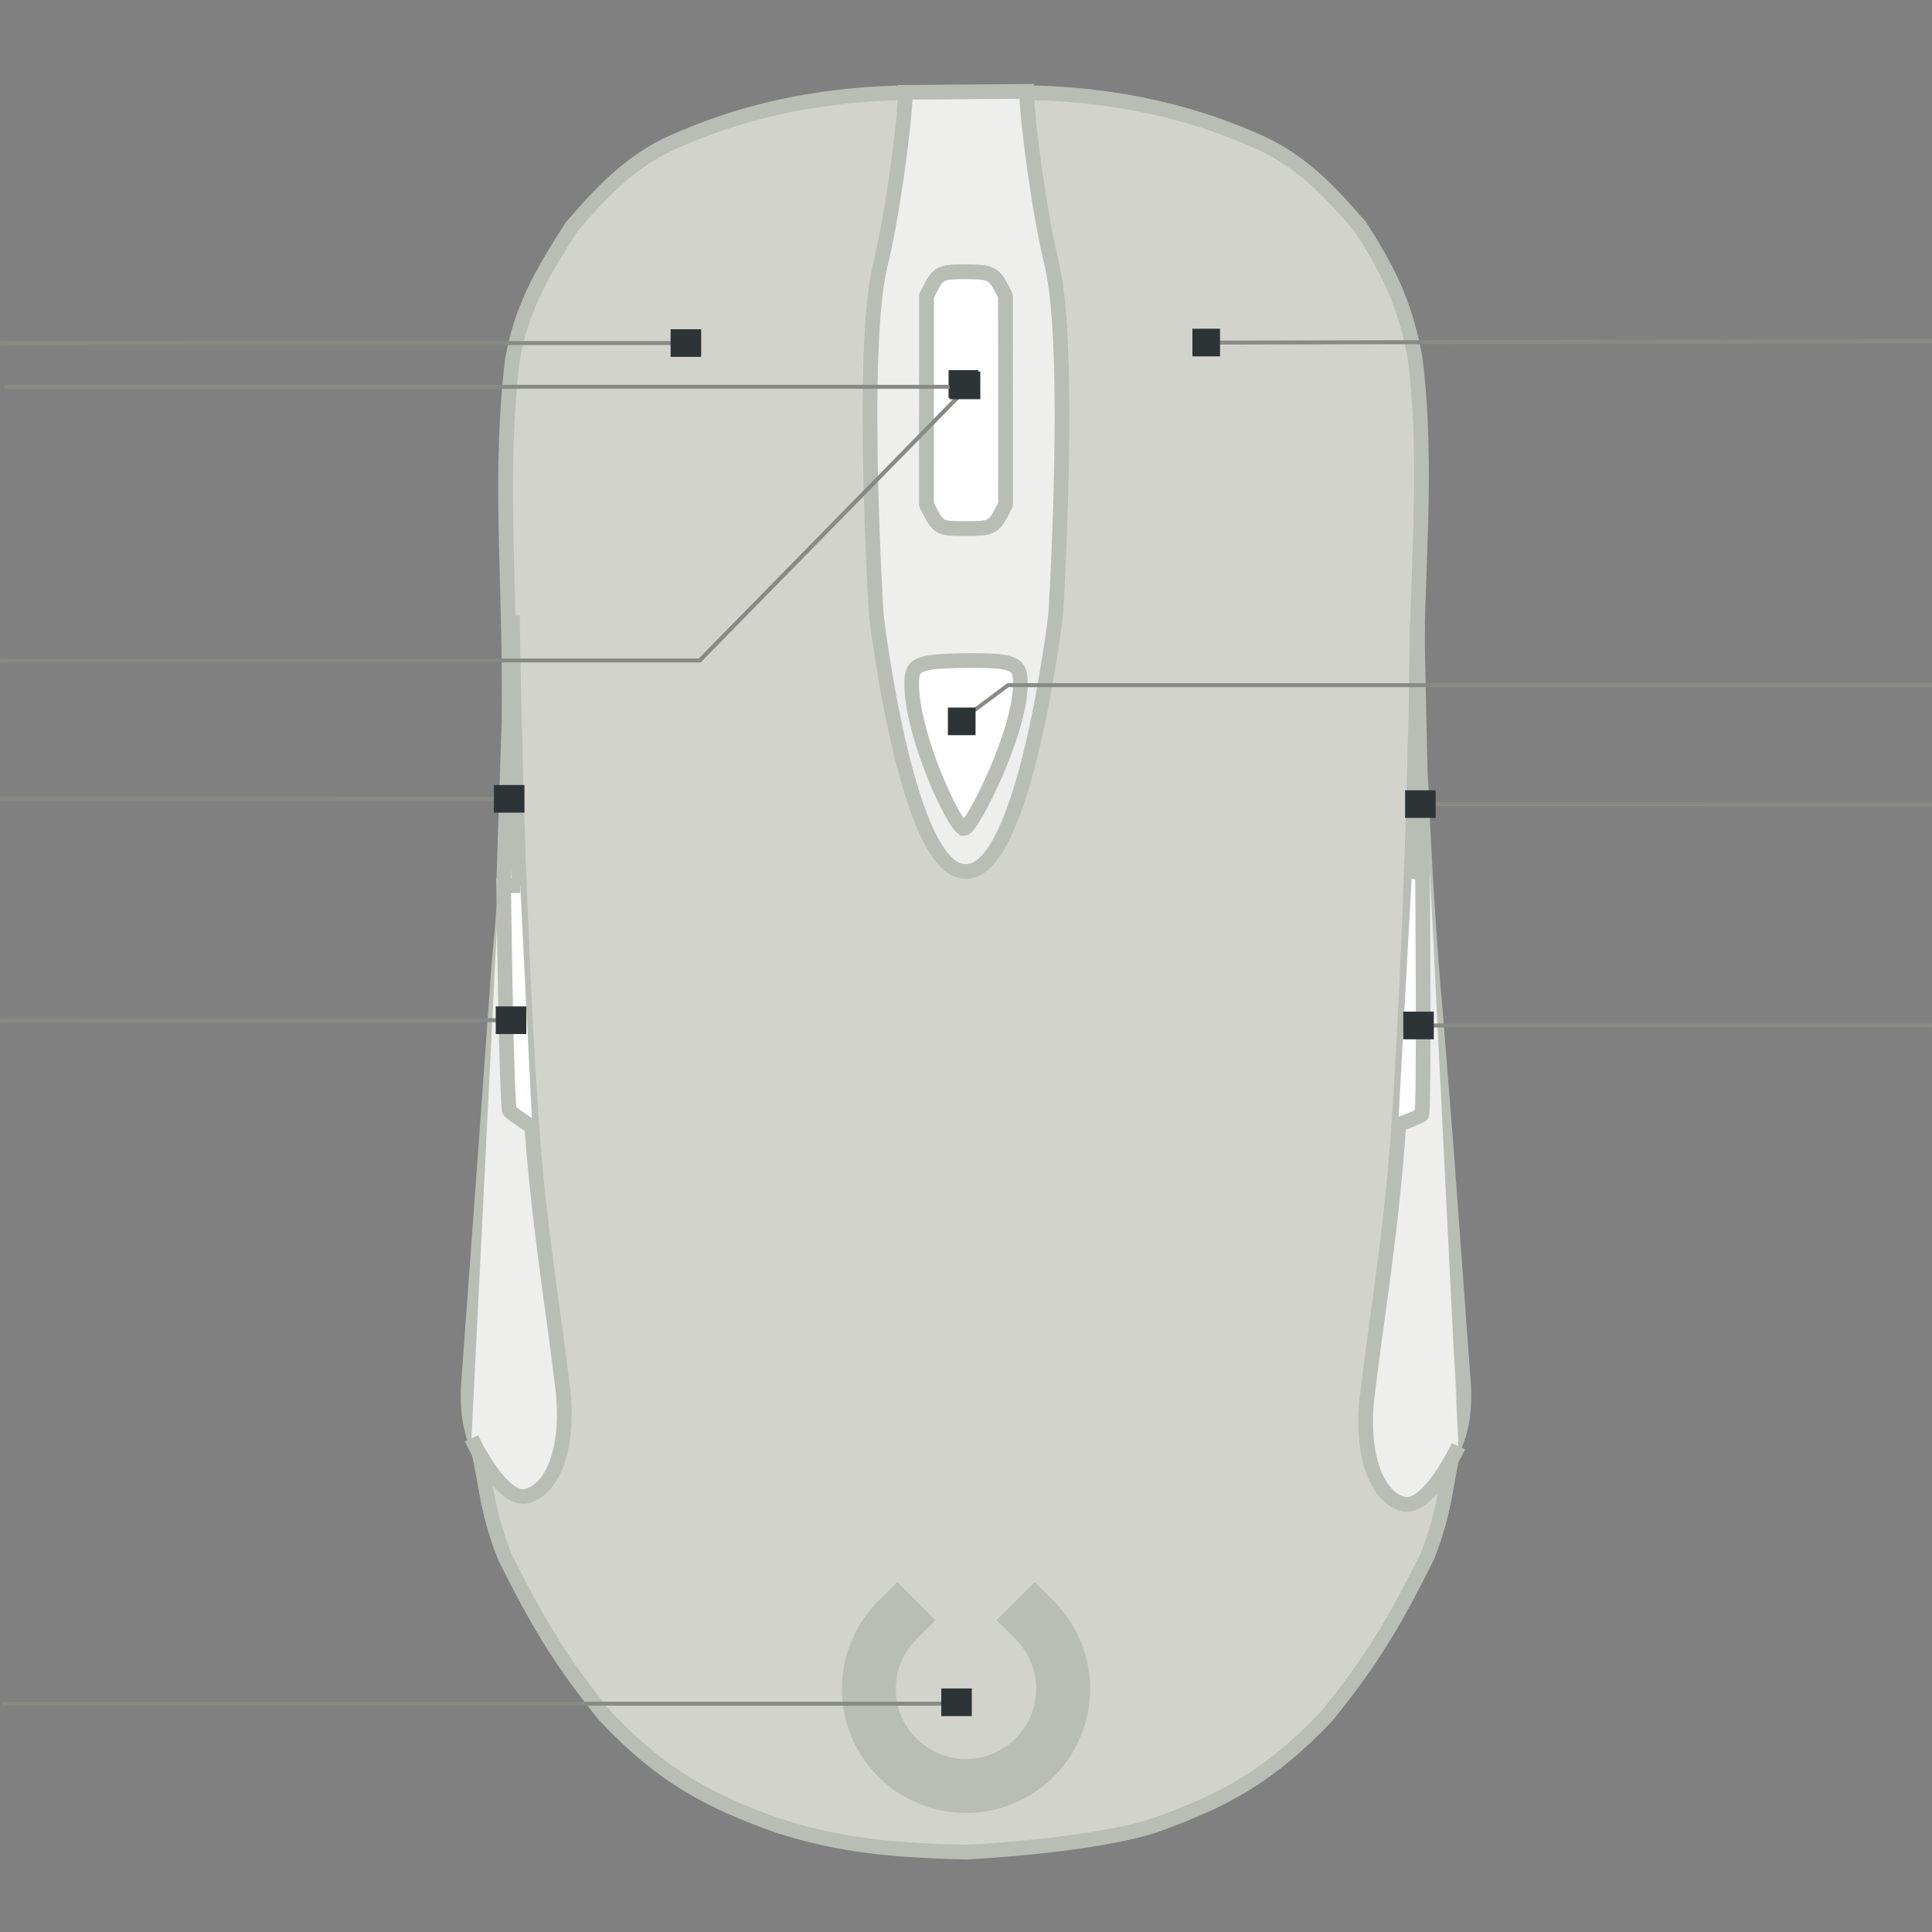 <?xml version="1.0" encoding="UTF-8" standalone="no"?>
<!-- Created with Inkscape (http://www.inkscape.org/) -->

<svg
   width="490"
   height="490"
   viewBox="0 0 129.646 129.646"
   version="1.1"
   id="svg8"
   sodipodi:docname="steelseries-senseiten.svg"
   inkscape:version="1.1 (c4e8f9ed74, 2021-05-24)"
   xmlns:inkscape="http://www.inkscape.org/namespaces/inkscape"
   xmlns:sodipodi="http://sodipodi.sourceforge.net/DTD/sodipodi-0.dtd"
   xmlns="http://www.w3.org/2000/svg"
   xmlns:svg="http://www.w3.org/2000/svg"
   xmlns:rdf="http://www.w3.org/1999/02/22-rdf-syntax-ns#"
   xmlns:cc="http://creativecommons.org/ns#"
   xmlns:dc="http://purl.org/dc/elements/1.1/">
  <rect x="0" y="0" width="129.646" height="129.646" fill="#808080" stroke="none"/>
  <defs
     id="defs2" />
  <sodipodi:namedview
     id="base"
     pagecolor="#ffffff"
     bordercolor="#ff0000"
     borderopacity="1.0"
     inkscape:pageopacity="0.0"
     inkscape:pageshadow="2"
     inkscape:zoom="1.4986862"
     inkscape:cx="40.368691"
     inkscape:cy="291.92235"
     inkscape:document-units="px"
     inkscape:current-layer="LEDs"
     inkscape:document-rotation="0"
     showgrid="false"
     showguides="false"
     inkscape:window-width="1920"
     inkscape:window-height="1032"
     inkscape:window-x="0"
     inkscape:window-y="0"
     inkscape:window-maximized="1"
     showborder="true"
     inkscape:guide-bbox="true"
     units="px"
     inkscape:snap-global="false"
     inkscape:measure-start="0,0"
     inkscape:measure-end="0,0"
     inkscape:pagecheckerboard="0">
    <inkscape:grid
       type="xygrid"
       id="grid78" />
    <sodipodi:guide
       position="58.723,112.407"
       orientation="0,1"
       id="guide79"
       inkscape:locked="false" />
    <sodipodi:guide
       position="39.612,100.544"
       orientation="0,1"
       id="guide81"
       inkscape:locked="false" />
    <sodipodi:guide
       position="51.756,88.615"
       orientation="0,1"
       id="guide83"
       inkscape:locked="false" />
    <sodipodi:guide
       position="57.778,76.729"
       orientation="0,1"
       id="guide85"
       inkscape:locked="false" />
    <sodipodi:guide
       position="45.047,64.796"
       orientation="0,1"
       inkscape:locked="false"
       id="guide87" />
    <sodipodi:guide
       position="57.647,52.899"
       orientation="0,1"
       id="guide89"
       inkscape:locked="false" />
    <sodipodi:guide
       position="64.733,142.094"
       orientation="1,0"
       id="guide913"
       inkscape:locked="false" />
    <sodipodi:guide
       position="-45.463,31.805"
       orientation="0,1"
       inkscape:locked="false"
       id="guide944" />
  </sodipodi:namedview>
  <g
     inkscape:groupmode="layer"
     id="layer1"
     inkscape:label="Image"
     style="display:none"
     sodipodi:insensitive="true" />
  <g
     inkscape:groupmode="layer"
     id="Device"
     inkscape:label="Device"
     style="display:inline;opacity:1"
     transform="translate(0,-167.354)">
    <path
       style="display:inline;fill:#d3d3ce;fill-opacity:1;fill-rule:evenodd;stroke:#babdb6;stroke-width:0.986;stroke-linecap:butt;stroke-linejoin:miter;stroke-miterlimit:4;stroke-dasharray:none;stroke-opacity:1"
       d="m 61.119,173.572 c -6.813,0.066 -11.972,1.521 -16.073,3.373 -2.887,1.312 -4.888,3.55 -6.681,5.622 -2.216,3.434 -3.375,5.636 -3.971,8.864 -0.919,7.494 -0.195,14.473 -0.226,22.622 -0.044,2.921 0.321,3.991 0.095,6.284 -0.132,4.051 -0.413,7.822 -0.794,11.906 l -0.86,11.972 -1.191,16.272 c -0.025,0.943 -1e-6,1.654 0.198,2.58 0.172,0.84 0.352,1.032 0.463,1.521 0.595,2.403 0.529,3.996 1.786,7.21 2.117,4.233 3.605,6.846 6.747,10.716 3.859,4.068 6.929,5.677 11.576,7.342 4.293,1.39 7.92,1.658 12.634,1.786 0,0 8.341,-0.399 12.634,-1.79 4.647,-1.665 7.717,-3.274 11.576,-7.342 3.142,-3.87 4.63,-6.482 6.747,-10.716 1.257,-3.214 1.191,-4.807 1.786,-7.21 0.111,-0.49 0.291,-0.681 0.463,-1.521 0.198,-0.926 0.223,-1.637 0.198,-2.58 l -1.191,-16.272 -0.718,-8.99 c -0.38,-4.085 -0.803,-10.837 -0.936,-14.889 -0.226,-2.293 -0.287,-3.362 -0.331,-6.284 -0.031,-8.149 0.836,-15.128 -0.084,-22.622 -0.595,-3.227 -1.471,-5.429 -3.687,-8.864 -1.793,-2.073 -3.793,-4.311 -6.681,-5.622 -4.101,-1.852 -9.26,-3.307 -16.073,-3.373 -3.028,-0.092 -5.295,0.05 -7.408,0.004 z"
       id="path926"
       inkscape:connector-curvature="0"
       sodipodi:nodetypes="ccccccccccccccccccccccccccccccc" />
    <path
       id="path5205"
       style="display:inline;opacity:1;vector-effect:none;fill:#eeeeec;fill-opacity:1;fill-rule:evenodd;stroke:#babdb6;stroke-width:0.986;stroke-linecap:butt;stroke-linejoin:miter;stroke-miterlimit:4;stroke-dasharray:none;stroke-dashoffset:0;stroke-opacity:1;paint-order:markers fill stroke"
       d="m 68.894,173.486 c 0.017,1.975 0.845,8.147 1.685,11.602 1.369,5.633 0.267,23.47 0.267,23.47 0,0 -2.042,17.373 -6.023,17.272 -3.981,0.163 -6.023,-17.209 -6.023,-17.209 0,0 -1.102,-17.838 0.267,-23.47 0.84,-3.454 1.668,-9.627 1.685,-11.602 z"
       inkscape:connector-curvature="0"
       sodipodi:nodetypes="cscccscc" />
    <path
       style="display:inline;opacity:1;vector-effect:none;fill:#ffffff;fill-opacity:1;stroke:#babdb6;stroke-width:0.986;stroke-linecap:butt;stroke-linejoin:miter;stroke-miterlimit:4;stroke-dasharray:none;stroke-dashoffset:0;stroke-opacity:1"
       d="m 64.695,222.949 c -0.607,-0.009 -3.441,-6.066 -3.514,-9.56 -0.03,-1.421 0.177,-1.667 3.592,-1.705 3.504,-0.04 3.703,0.226 3.695,1.628 -0.018,3.267 -3.27,9.645 -3.772,9.638 z"
       id="button7"
       inkscape:connector-curvature="0"
       sodipodi:nodetypes="sssss"
       mask="none"
       clip-path="none" />
    <path
       style="display:inline;opacity:1;vector-effect:none;fill:#eeeeec;fill-opacity:1;stroke:#babdb6;stroke-width:0.986;stroke-linecap:butt;stroke-linejoin:miter;stroke-miterlimit:4;stroke-dasharray:none;stroke-dashoffset:0;stroke-opacity:1"
       d="m 95.122,209.189 c 0,0 -0.197,17.712 -1.242,33.444 -0.484,7.287 -1.492,12.976 -2.131,18.393 -0.455,3.86 0.581,6.737 2.373,7.245 1.728,0.49 3.747,-3.872 3.747,-3.872"
       id="path4742"
       inkscape:connector-curvature="0"
       sodipodi:nodetypes="csssc" />
    <path
       sodipodi:nodetypes="csssc"
       inkscape:connector-curvature="0"
       id="path4744"
       d="m 34.385,208.661 c 0,0 0.197,17.712 1.242,33.444 0.484,7.287 1.492,12.976 2.131,18.393 0.455,3.86 -0.581,6.737 -2.373,7.245 -1.728,0.49 -3.747,-3.872 -3.747,-3.872"
       style="display:inline;opacity:1;vector-effect:none;fill:#eeeeec;fill-opacity:1;stroke:#babdb6;stroke-width:0.986;stroke-linecap:butt;stroke-linejoin:miter;stroke-miterlimit:4;stroke-dasharray:none;stroke-dashoffset:0;stroke-opacity:1" />
    <path
       style="display:inline;opacity:1;vector-effect:none;fill:none;fill-opacity:1;stroke:#babdb6;stroke-width:0.986;stroke-linecap:butt;stroke-linejoin:miter;stroke-miterlimit:4;stroke-dasharray:none;stroke-dashoffset:0;stroke-opacity:1"
       d="m 33.794,226.799 0.595,-18.079"
       id="path58"
       inkscape:connector-curvature="0"
       sodipodi:nodetypes="cc" />
    <path
       style="display:inline;opacity:1;vector-effect:none;fill:#ffffff;fill-opacity:1;stroke:#babdb6;stroke-width:0.986;stroke-linecap:butt;stroke-linejoin:miter;stroke-miterlimit:4;stroke-dasharray:none;stroke-dashoffset:0;stroke-opacity:1"
       d="m 35.72,242.999 c 0,0 -1.306,-0.867 -1.52,-1.086 -0.215,-0.219 -0.406,-15.132 -0.406,-15.132 l 1.117,0.01"
       id="path56"
       inkscape:connector-curvature="0"
       sodipodi:nodetypes="czcc" />
    <path
       style="display:inline;opacity:1;vector-effect:none;fill:none;fill-opacity:1;stroke:#babdb6;stroke-width:0.986;stroke-linecap:butt;stroke-linejoin:miter;stroke-miterlimit:4;stroke-dasharray:none;stroke-dashoffset:0;stroke-opacity:1"
       d="m 95.452,226.077 -0.363,-16.817"
       id="path54"
       inkscape:connector-curvature="0"
       sodipodi:nodetypes="cc" />
    <path
       style="display:inline;opacity:1;vector-effect:none;fill:#ffffff;fill-opacity:1;stroke:#babdb6;stroke-width:0.986;stroke-linecap:butt;stroke-linejoin:miter;stroke-miterlimit:4;stroke-dasharray:none;stroke-dashoffset:0;stroke-opacity:1"
       d="m 93.827,242.821 c 0,0 1.385,-0.495 1.574,-0.659 0.189,-0.164 0.056,-16.173 0.056,-16.173 l -0.704,-0.176"
       id="path52"
       inkscape:connector-curvature="0"
       sodipodi:nodetypes="czcc" />
    <path
       sodipodi:type="arc"
       style="display:inline;opacity:1;fill:none;fill-opacity:0.392;stroke:#babdb6;stroke-width:3.621;stroke-linecap:square;stroke-linejoin:bevel;stroke-miterlimit:4;stroke-dasharray:none;stroke-opacity:1"
       id="led0"
       sodipodi:cx="64.822914"
       sodipodi:cy="280.68228"
       sodipodi:rx="6.5174346"
       sodipodi:ry="6.5174413"
       d="m 69.431,276.074 a 6.517,6.517 0 0 1 10e-7,9.217 6.517,6.517 0 0 1 -9.217,0 6.517,6.517 0 0 1 -10e-7,-9.217"
       sodipodi:start="5.4977871"
       sodipodi:end="3.9269907"
       sodipodi:open="true"
       sodipodi:arc-type="arc"
       inkscape:label="#led0" />
    <path
       style="display:inline;opacity:1;vector-effect:none;fill:#ffffff;fill-opacity:1;stroke:#babdb6;stroke-width:0.986;stroke-linecap:butt;stroke-linejoin:round;stroke-miterlimit:4;stroke-dasharray:none;stroke-dashoffset:0;stroke-opacity:1;paint-order:normal"
       d="m 62.181,187.211 -0.005,13.998 c 0.799,1.605 0.794,1.603 2.56,1.608 1.925,-0.003 1.932,-0.005 2.734,-1.599 l -0.005,-14.016 c -0.791,-1.566 -0.793,-1.579 -2.723,-1.608 -1.767,0.024 -1.762,0.025 -2.561,1.617 z"
       id="led1"
       inkscape:connector-curvature="0"
       inkscape:label="#led1"
       sodipodi:nodetypes="cccccccc" />
    <path
       style="display:inline;opacity:1;vector-effect:none;fill:#ffffff;fill-opacity:1;stroke:#babdb6;stroke-width:0.986;stroke-linecap:butt;stroke-linejoin:round;stroke-miterlimit:4;stroke-dasharray:none;stroke-dashoffset:0;stroke-opacity:1;paint-order:normal"
       d="m 62.181,187.211 -0.005,13.998 c 0.799,1.605 0.794,1.603 2.56,1.608 1.925,-0.003 1.932,-0.005 2.734,-1.599 l -0.005,-14.016 c -0.791,-1.566 -0.793,-1.579 -2.723,-1.608 -1.767,0.024 -1.762,0.025 -2.561,1.617 z"
       id="button2"
       inkscape:connector-curvature="0"
       sodipodi:nodetypes="cccccccc" />
    <rect
       id="button0"
       width="18.361"
       height="26.482"
       x="37.983"
       y="180.658"
       style="display:inline;fill:none;stroke-width:0.265"
       inkscape:label="#button0" />
    <rect
       id="button1"
       width="19.067"
       height="26.835"
       x="72.056"
       y="179.952"
       style="display:inline;fill:none;stroke-width:0.265"
       inkscape:label="#button1" />
    <rect
       id="button4"
       width="3.884"
       height="16.242"
       x="32.334"
       y="209.964"
       style="display:inline;fill:none;stroke-width:0.265"
       inkscape:label="#button4" />
    <rect
       id="button3"
       width="4.061"
       height="15.006"
       x="32.334"
       y="227.265"
       style="display:inline;fill:none;stroke-width:0.265"
       inkscape:label="#button3" />
    <rect
       id="button5"
       width="3.178"
       height="14.653"
       x="93.595"
       y="210.67"
       style="display:inline;fill:none;stroke-width:0.265"
       inkscape:label="#button5" />
    <rect
       id="button6"
       width="3.354"
       height="15.712"
       x="93.595"
       y="226.912"
       style="display:inline;fill:none;stroke-width:0.265"
       inkscape:label="#button6" />
  </g>
  <g
     inkscape:groupmode="layer"
     id="Buttons"
     inkscape:label="Buttons"
     transform="translate(0,-2.646)"
     style="display:inline">
    <g
       transform="matrix(-0.293,0,0,0.265,70.223,-40.717)"
       style="display:inline"
       id="button0-path"
       inkscape:label="#button0-path">
      <path
         sodipodi:nodetypes="cc"
         style="color:#000000;overflow:visible;opacity:1;vector-effect:none;fill:none;fill-opacity:1;stroke:#888a85;stroke-width:1;stroke-linecap:square;stroke-linejoin:miter;stroke-miterlimit:4;stroke-dasharray:none;stroke-dashoffset:0;stroke-opacity:1;marker:none;marker-start:none;marker-mid:none;marker-end:none;paint-order:normal"
         d="m 81.663,250.506 157.961,0.035"
         id="path966"
         inkscape:connector-curvature="0" />
      <rect
         style="color:#000000;overflow:visible;opacity:1;vector-effect:none;fill:#2e3436;fill-opacity:1;stroke:none;stroke-width:2;stroke-linecap:square;stroke-linejoin:miter;stroke-miterlimit:4;stroke-dasharray:none;stroke-dashoffset:0;stroke-opacity:1;marker:none;marker-start:none;marker-mid:none;marker-end:none;paint-order:normal"
         id="rect976"
         width="7"
         height="7"
         x="79.083"
         y="247.006" />
      <rect
         y="250.006"
         x="238.624"
         height="1"
         width="1"
         id="button0-leader"
         style="color:#000000;text-align:end;overflow:visible;vector-effect:none;fill:#888a85;fill-opacity:1;stroke:none;stroke-linecap:round"
         inkscape:label="#button0-leader" />
    </g>
    <g
       transform="matrix(0.265,0,0,0.265,40.529,-19.549)"
       style="display:inline"
       id="button1-path"
       inkscape:label="#button1-path">
      <path
         style="color:#000000;overflow:visible;opacity:1;vector-effect:none;fill:none;fill-opacity:1;stroke:#888a85;stroke-width:1;stroke-linecap:square;stroke-linejoin:miter;stroke-miterlimit:4;stroke-dasharray:none;stroke-dashoffset:0;stroke-opacity:1;marker:none;marker-start:none;marker-mid:none;marker-end:none;paint-order:normal"
         d="m 336.919,170.142 -183.575,0.364"
         id="path51"
         inkscape:connector-curvature="0"
         sodipodi:nodetypes="cc" />
      <rect
         style="color:#000000;overflow:visible;opacity:1;vector-effect:none;fill:#2e3436;fill-opacity:1;stroke:none;stroke-width:2;stroke-linecap:square;stroke-linejoin:miter;stroke-miterlimit:4;stroke-dasharray:none;stroke-dashoffset:0;stroke-opacity:1;marker:none;marker-start:none;marker-mid:none;marker-end:none;paint-order:normal"
         id="rect53"
         width="7"
         height="7"
         x="149"
         y="167" />
      <rect
         y="169.753"
         x="336.919"
         height="1"
         width="1"
         id="button1-leader"
         style="color:#000000;text-align:start;overflow:visible;vector-effect:none;fill:#888a85;fill-opacity:1;stroke:none;stroke-linecap:round"
         inkscape:label="#button1-leader" />
    </g>
    <g
       transform="matrix(-0.285,0,0,0.265,87.395,-3.769)"
       style="display:inline;opacity:1"
       id="button2-path"
       inkscape:label="#button2-path">
      <path
         sodipodi:nodetypes="ccc"
         inkscape:connector-curvature="0"
         id="path964-6"
         d="m 79.211,122.693 62.691,68.764 165.402,1e-5"
         style="color:#000000;overflow:visible;opacity:1;vector-effect:none;fill:none;fill-opacity:1;stroke:#888a85;stroke-width:1;stroke-linecap:square;stroke-linejoin:miter;stroke-miterlimit:4;stroke-dasharray:none;stroke-dashoffset:0;stroke-opacity:1;marker:none;marker-start:none;marker-mid:none;marker-end:none;paint-order:normal" />
      <rect
         inkscape:label="#button2-leader"
         style="color:#000000;text-align:end;overflow:visible;vector-effect:none;fill:#888a85;fill-opacity:1;stroke:none;stroke-linecap:round"
         id="button2-leader"
         width="1"
         height="1"
         x="306.405"
         y="190.934" />
      <rect
         y="117.943"
         x="76.303"
         height="7"
         width="7"
         id="rect974-5"
         style="color:#000000;overflow:visible;opacity:1;vector-effect:none;fill:#2e3436;fill-opacity:1;stroke:none;stroke-width:2;stroke-linecap:square;stroke-linejoin:miter;stroke-miterlimit:4;stroke-dasharray:none;stroke-dashoffset:0;stroke-opacity:1;marker:none;marker-start:none;marker-mid:none;marker-end:none;paint-order:normal" />
    </g>
    <g
       transform="matrix(0.265,0,0,0.265,13.523,5.87)"
       style="display:inline"
       id="button7-path"
       inkscape:label="#button7-path">
      <path
         style="color:#000000;overflow:visible;opacity:1;vector-effect:none;fill:none;fill-opacity:1;stroke:#888a85;stroke-width:1;stroke-linecap:square;stroke-linejoin:miter;stroke-miterlimit:4;stroke-dasharray:none;stroke-dashoffset:0;stroke-opacity:1;marker:none;marker-start:none;marker-mid:none;marker-end:none;paint-order:normal"
         d="M 438.518,161.342 H 204.226 l -10.41,7.751"
         id="path51-1-9-6-0"
         inkscape:connector-curvature="0"
         sodipodi:nodetypes="ccc" />
      <rect
         style="color:#000000;overflow:visible;opacity:1;vector-effect:none;fill:#2e3436;fill-opacity:1;stroke:none;stroke-width:2;stroke-linecap:square;stroke-linejoin:miter;stroke-miterlimit:4;stroke-dasharray:none;stroke-dashoffset:0;stroke-opacity:1;marker:none;marker-start:none;marker-mid:none;marker-end:none;paint-order:normal"
         id="rect53-2-3-2-2"
         width="7"
         height="7"
         x="189"
         y="167" />
      <rect
         y="160.862"
         x="437.879"
         height="1"
         width="1"
         id="button7-leader"
         style="color:#000000;text-align:start;overflow:visible;vector-effect:none;fill:#888a85;fill-opacity:1;stroke:none;stroke-linecap:round"
         inkscape:label="#button7-leader" />
    </g>
    <g
       inkscape:label="#button3-path"
       id="button3-path"
       style="display:inline"
       transform="matrix(-0.293,0,0,0.265,58.364,-10.133)">
      <path
         inkscape:connector-curvature="0"
         id="path64"
         d="m 81.66,250.5 118.042,0.048"
         style="color:#000000;overflow:visible;opacity:1;vector-effect:none;fill:none;fill-opacity:1;stroke:#888a85;stroke-width:1.006;stroke-linecap:square;stroke-linejoin:miter;stroke-miterlimit:4;stroke-dasharray:none;stroke-dashoffset:0;stroke-opacity:1;marker:none;marker-start:none;marker-mid:none;marker-end:none;paint-order:normal"
         sodipodi:nodetypes="cc" />
      <rect
         y="247.006"
         x="79.083"
         height="7"
         width="7"
         id="rect66"
         style="color:#000000;overflow:visible;opacity:1;vector-effect:none;fill:#2e3436;fill-opacity:1;stroke:none;stroke-width:2;stroke-linecap:square;stroke-linejoin:miter;stroke-miterlimit:4;stroke-dasharray:none;stroke-dashoffset:0;stroke-opacity:1;marker:none;marker-start:none;marker-mid:none;marker-end:none;paint-order:normal" />
      <rect
         inkscape:label="#button3-leader"
         style="color:#000000;text-align:end;overflow:visible;vector-effect:none;fill:#888a85;fill-opacity:1;stroke:none;stroke-linecap:round"
         id="button3-leader"
         width="1"
         height="1"
         x="199.226"
         y="250.006" />
    </g>
    <g
       transform="matrix(-0.293,0,0,0.265,58.489,4.723)"
       style="display:inline"
       id="button4-path"
       inkscape:label="#button4-path">
      <path
         sodipodi:nodetypes="cc"
         style="color:#000000;overflow:visible;opacity:1;vector-effect:none;fill:none;fill-opacity:1;stroke:#888a85;stroke-width:1.006;stroke-linecap:square;stroke-linejoin:miter;stroke-miterlimit:4;stroke-dasharray:none;stroke-dashoffset:0;stroke-opacity:1;marker:none;marker-start:none;marker-mid:none;marker-end:none;paint-order:normal"
         d="m 81.66,250.5 118.042,0.048"
         id="path72"
         inkscape:connector-curvature="0" />
      <rect
         style="color:#000000;overflow:visible;opacity:1;vector-effect:none;fill:#2e3436;fill-opacity:1;stroke:none;stroke-width:2;stroke-linecap:square;stroke-linejoin:miter;stroke-miterlimit:4;stroke-dasharray:none;stroke-dashoffset:0;stroke-opacity:1;marker:none;marker-start:none;marker-mid:none;marker-end:none;paint-order:normal"
         id="rect74"
         width="7"
         height="7"
         x="79.083"
         y="247.006" />
      <rect
         y="250.006"
         x="199.151"
         height="1"
         width="1"
         id="button4-leader"
         style="color:#000000;text-align:end;overflow:visible;vector-effect:none;fill:#888a85;fill-opacity:1;stroke:none;stroke-linecap:round"
         inkscape:label="#button4-leader" />
    </g>
    <g
       transform="matrix(0.293,0,0,0.265,71.117,-9.78)"
       style="display:inline"
       id="button5-path"
       inkscape:label="#button5-path">
      <path
         sodipodi:nodetypes="cc"
         style="color:#000000;overflow:visible;opacity:1;vector-effect:none;fill:none;fill-opacity:1;stroke:#888a85;stroke-width:1.006;stroke-linecap:square;stroke-linejoin:miter;stroke-miterlimit:4;stroke-dasharray:none;stroke-dashoffset:0;stroke-opacity:1;marker:none;marker-start:none;marker-mid:none;marker-end:none;paint-order:normal"
         d="m 81.66,250.5 118.042,0.048"
         id="path80"
         inkscape:connector-curvature="0" />
      <rect
         style="color:#000000;overflow:visible;opacity:1;vector-effect:none;fill:#2e3436;fill-opacity:1;stroke:none;stroke-width:2;stroke-linecap:square;stroke-linejoin:miter;stroke-miterlimit:4;stroke-dasharray:none;stroke-dashoffset:0;stroke-opacity:1;marker:none;marker-start:none;marker-mid:none;marker-end:none;paint-order:normal"
         id="rect82"
         width="7"
         height="7"
         x="79.083"
         y="247.006" />
      <rect
         y="250.006"
         x="199.226"
         height="1"
         width="1"
         id="button5-leader"
         style="color:#000000;text-align:start;overflow:visible;vector-effect:none;fill:#888a85;fill-opacity:1;stroke:none;stroke-linecap:round"
         inkscape:label="#button5-leader" />
    </g>
    <g
       inkscape:label="#button6-path"
       id="button6-path"
       style="display:inline"
       transform="matrix(0.293,0,0,0.265,70.993,5.076)">
      <path
         inkscape:connector-curvature="0"
         id="path88"
         d="m 81.66,250.5 118.042,0.048"
         style="color:#000000;overflow:visible;opacity:1;vector-effect:none;fill:none;fill-opacity:1;stroke:#888a85;stroke-width:1.006;stroke-linecap:square;stroke-linejoin:miter;stroke-miterlimit:4;stroke-dasharray:none;stroke-dashoffset:0;stroke-opacity:1;marker:none;marker-start:none;marker-mid:none;marker-end:none;paint-order:normal"
         sodipodi:nodetypes="cc" />
      <rect
         y="247.006"
         x="79.083"
         height="7"
         width="7"
         id="rect90"
         style="color:#000000;overflow:visible;opacity:1;vector-effect:none;fill:#2e3436;fill-opacity:1;stroke:none;stroke-width:2;stroke-linecap:square;stroke-linejoin:miter;stroke-miterlimit:4;stroke-dasharray:none;stroke-dashoffset:0;stroke-opacity:1;marker:none;marker-start:none;marker-mid:none;marker-end:none;paint-order:normal" />
      <rect
         inkscape:label="#button6-leader"
         style="color:#000000;text-align:start;overflow:visible;vector-effect:none;fill:#888a85;fill-opacity:1;stroke:none;stroke-linecap:round"
         id="button6-leader"
         width="1"
         height="1"
         x="199.151"
         y="250.006" />
    </g>
  </g>
  <g
     inkscape:groupmode="layer"
     id="LEDs"
     inkscape:label="LEDs"
     transform="translate(0,-2.646)"
     style="display:inline">
    <g
       transform="matrix(-0.293,0,0,0.265,70.146,50.59)"
       style="display:inline"
       id="led0-path"
       inkscape:label="#led0-path">
      <path
         sodipodi:nodetypes="cc"
         style="color:#000000;overflow:visible;opacity:1;vector-effect:none;fill:none;fill-opacity:1;stroke:#888a85;stroke-width:1;stroke-linecap:square;stroke-linejoin:miter;stroke-miterlimit:4;stroke-dasharray:none;stroke-dashoffset:0;stroke-opacity:1;marker:none;marker-start:none;marker-mid:none;marker-end:none;paint-order:normal"
         d="m 19.289,250.495 219.012,0.008"
         id="path966-0-2"
         inkscape:connector-curvature="0" />
      <rect
         style="color:#000000;overflow:visible;opacity:1;vector-effect:none;fill:#2e3436;fill-opacity:1;stroke:none;stroke-width:2;stroke-linecap:square;stroke-linejoin:miter;stroke-miterlimit:4;stroke-dasharray:none;stroke-dashoffset:0;stroke-opacity:1;marker:none;marker-start:none;marker-mid:none;marker-end:none;paint-order:normal"
         id="rect976-2-1"
         width="7"
         height="7"
         x="16.834"
         y="246.637" />
      <rect
         y="249.973"
         x="237.785"
         height="1"
         width="1"
         id="led0-leader"
         style="color:#000000;text-align:end;overflow:visible;vector-effect:none;fill:#888a85;fill-opacity:1;stroke:none;stroke-linecap:round"
         inkscape:label="#rect875" />
    </g>
    <g
       transform="matrix(-0.295,0,0,0.265,70.75,-37.78)"
       style="display:inline"
       id="led1-path"
       inkscape:label="#led1-path">
      <path
         sodipodi:nodetypes="cc"
         style="color:#000000;overflow:visible;opacity:1;vector-effect:none;fill:none;fill-opacity:1;stroke:#888a85;stroke-width:1;stroke-linecap:square;stroke-linejoin:miter;stroke-miterlimit:4;stroke-dasharray:none;stroke-dashoffset:0;stroke-opacity:1;marker:none;marker-start:none;marker-mid:none;marker-end:none;paint-order:normal"
         d="m 19.289,250.495 219.012,0.008"
         id="path966-0-2-6"
         inkscape:connector-curvature="0" />
      <rect
         style="color:#000000;overflow:visible;opacity:1;vector-effect:none;fill:#2e3436;fill-opacity:1;stroke:none;stroke-width:2;stroke-linecap:square;stroke-linejoin:miter;stroke-miterlimit:4;stroke-dasharray:none;stroke-dashoffset:0;stroke-opacity:1;marker:none;marker-start:none;marker-mid:none;marker-end:none;paint-order:normal"
         id="rect976-2-1-7"
         width="7"
         height="7"
         x="16.834"
         y="246.637" />
      <rect
         y="249.973"
         x="237.785"
         height="1"
         width="1"
         id="led1-leader"
         style="color:#000000;text-align:end;overflow:visible;vector-effect:none;fill:#888a85;fill-opacity:1;stroke:none;stroke-linecap:round"
         inkscape:label="#rect875" />
    </g>
  </g>
</svg>
